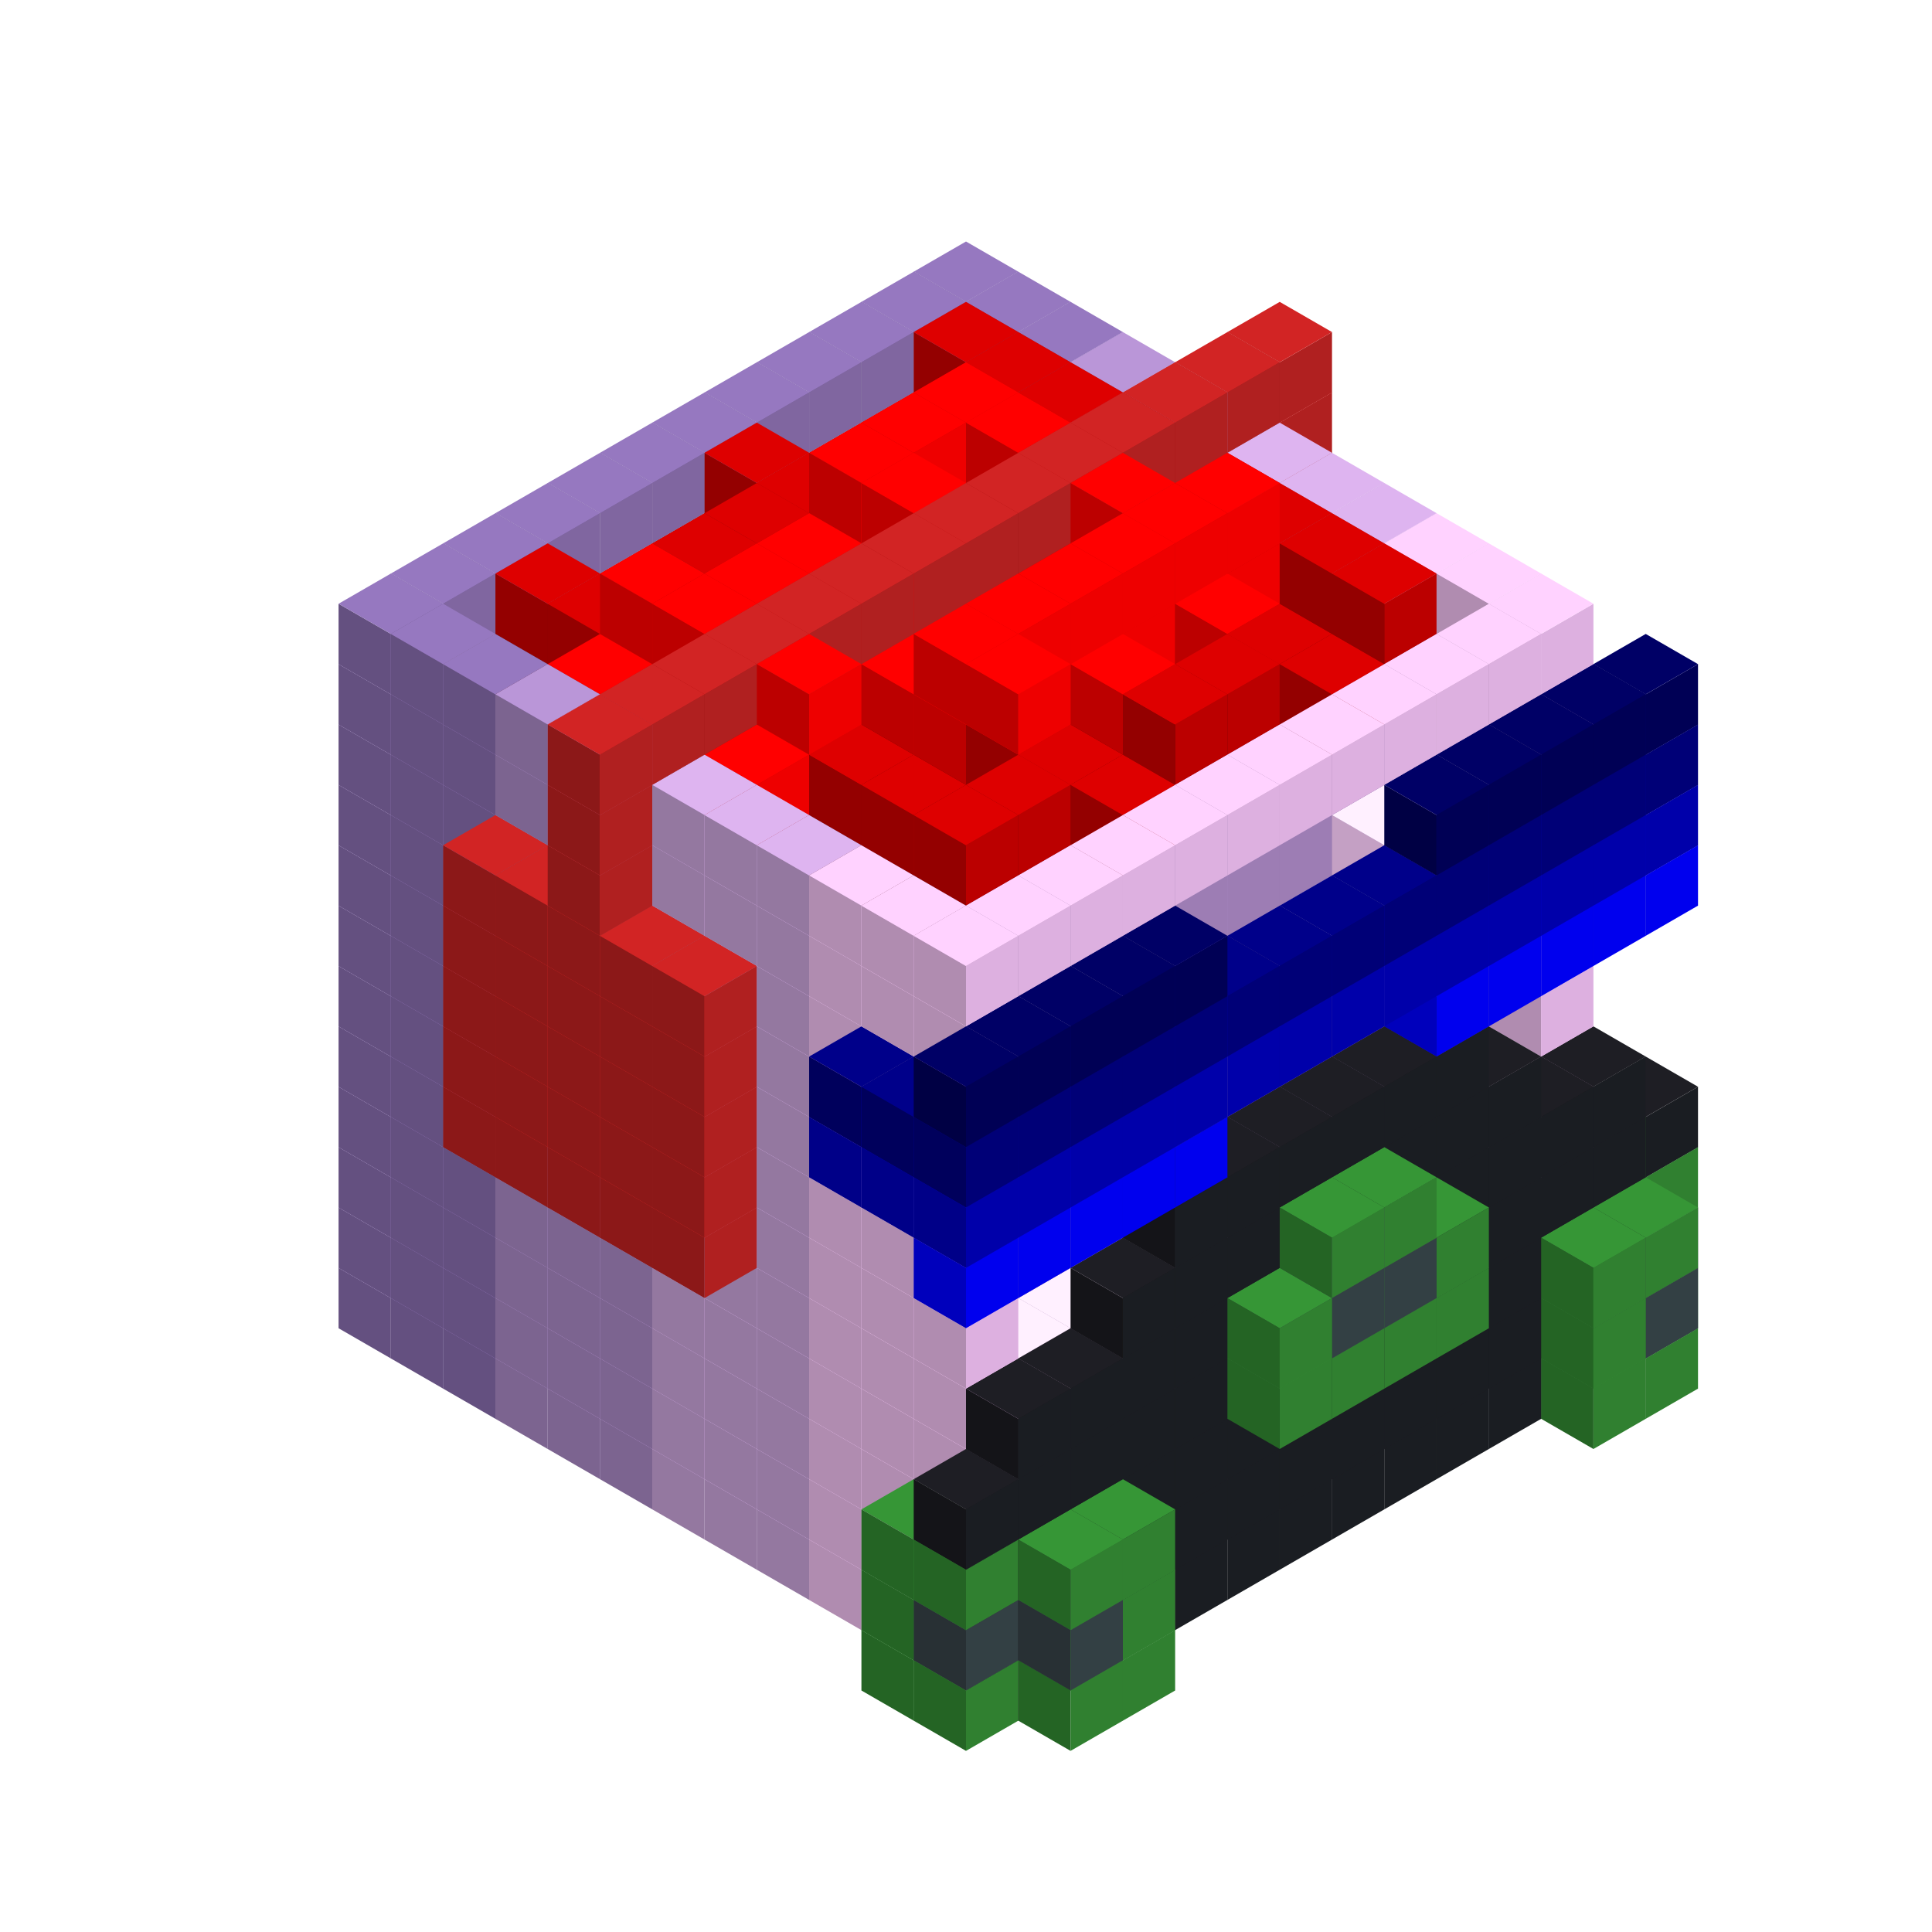 
<svg width='600' height='600' viewBox='4436371 5550000 3200000 3200000' xmlns='http://www.w3.org/2000/svg' xmlns:xlink='http://www.w3.org/1999/xlink'>
<use xlink:href='#v-0x000001d2-6' transform='translate(983738,3600000)'/>
<use xlink:href='#v-0x000001d2-6' transform='translate(1070341,3650000)'/>
<use xlink:href='#v-0x000001d2-6' transform='translate(1156944,3700000)'/>
<use xlink:href='#v-0x000001d2-2' transform='translate(1243547,3750000)'/>
<use xlink:href='#v-0x000001d2-2' transform='translate(1330150,3800000)'/>
<use xlink:href='#v-0x000001d2-2' transform='translate(1416753,3850000)'/>
<use xlink:href='#v-0x000001d2-5' transform='translate(1503356,3900000)'/>
<use xlink:href='#v-0x000001d2-5' transform='translate(1589959,3950000)'/>
<use xlink:href='#v-0x000001d2-5' transform='translate(1676562,4000000)'/>
<use xlink:href='#v-0x000001d2-4' transform='translate(1763165,4050000)'/>
<use xlink:href='#v-0x000001d2-4' transform='translate(1849768,4100000)'/>
<use xlink:href='#v-0x000001d2-8' transform='translate(2975607,3550000)'/>
<use xlink:href='#v-0x000001d2-4' transform='translate(2889004,3600000)'/>
<use xlink:href='#v-0x000001d2-4' transform='translate(2802401,3650000)'/>
<use xlink:href='#v-0x000001d2-4' transform='translate(2715798,3700000)'/>
<use xlink:href='#v-0x000001d2-4' transform='translate(2629195,3750000)'/>
<use xlink:href='#v-0x000001d2-4' transform='translate(2542592,3800000)'/>
<use xlink:href='#v-0x000001d2-4' transform='translate(2455989,3850000)'/>
<use xlink:href='#v-0x000001d2-4' transform='translate(2369386,3900000)'/>
<use xlink:href='#v-0x000001d2-4' transform='translate(2282783,3950000)'/>
<use xlink:href='#v-0x000001d2-4' transform='translate(2196180,4000000)'/>
<use xlink:href='#v-0x000001d2-4' transform='translate(2109577,4050000)'/>
<use xlink:href='#v-0x000001d2-4' transform='translate(2022974,4100000)'/>
<use xlink:href='#v-0x000001d2-4' transform='translate(1936371,4150000)'/>
<use xlink:href='#v-0x000001d2-8' transform='translate(1849768,4200000)'/>
<use xlink:href='#v-0x000001d2-8' transform='translate(3062210,3600000)'/>
<use xlink:href='#v-0x000001d2-7' transform='translate(2975607,3650000)'/>
<use xlink:href='#v-0x000001d2-7' transform='translate(2889004,3700000)'/>
<use xlink:href='#v-0x000001d2-7' transform='translate(2802401,3750000)'/>
<use xlink:href='#v-0x000001d2-7' transform='translate(2715798,3800000)'/>
<use xlink:href='#v-0x000001d2-7' transform='translate(2629195,3850000)'/>
<use xlink:href='#v-0x000001d2-7' transform='translate(2542592,3900000)'/>
<use xlink:href='#v-0x000001d2-7' transform='translate(2455989,3950000)'/>
<use xlink:href='#v-0x000001d2-7' transform='translate(2369386,4000000)'/>
<use xlink:href='#v-0x000001d2-7' transform='translate(2282783,4050000)'/>
<use xlink:href='#v-0x000001d2-7' transform='translate(2196180,4100000)'/>
<use xlink:href='#v-0x000001d2-7' transform='translate(2109577,4150000)'/>
<use xlink:href='#v-0x000001d2-7' transform='translate(2022974,4200000)'/>
<use xlink:href='#v-0x000001d2-8' transform='translate(1936371,4250000)'/>
<use xlink:href='#v-0x000001d2-8' transform='translate(3062210,3700000)'/>
<use xlink:href='#v-0x000001d2-8' transform='translate(2975607,3750000)'/>
<use xlink:href='#v-0x000001d2-8' transform='translate(2196180,4200000)'/>
<use xlink:href='#v-0x000001d2-8' transform='translate(2109577,4250000)'/>
<use xlink:href='#v-0x000001d2-6' transform='translate(983738,3500000)'/>
<use xlink:href='#v-0x000001d2-6' transform='translate(1070341,3550000)'/>
<use xlink:href='#v-0x000001d2-6' transform='translate(1156944,3600000)'/>
<use xlink:href='#v-0x000001d2-2' transform='translate(1243547,3650000)'/>
<use xlink:href='#v-0x000001d2-2' transform='translate(1330150,3700000)'/>
<use xlink:href='#v-0x000001d2-2' transform='translate(1416753,3750000)'/>
<use xlink:href='#v-0x000001d2-5' transform='translate(1503356,3800000)'/>
<use xlink:href='#v-0x000001d2-5' transform='translate(1589959,3850000)'/>
<use xlink:href='#v-0x000001d2-5' transform='translate(1676562,3900000)'/>
<use xlink:href='#v-0x000001d2-4' transform='translate(1763165,3950000)'/>
<use xlink:href='#v-0x000001d2-2' transform='translate(2715798,3500000)'/>
<use xlink:href='#v-0x000001d2-2' transform='translate(2629195,3550000)'/>
<use xlink:href='#v-0x000001d2-2' transform='translate(2542592,3600000)'/>
<use xlink:href='#v-0x000001d2-2' transform='translate(2455989,3650000)'/>
<use xlink:href='#v-0x000001d2-2' transform='translate(2369386,3700000)'/>
<use xlink:href='#v-0x000001d2-2' transform='translate(2282783,3750000)'/>
<use xlink:href='#v-0x000001d2-2' transform='translate(2196180,3800000)'/>
<use xlink:href='#v-0x000001d2-2' transform='translate(2109577,3850000)'/>
<use xlink:href='#v-0x000001d2-2' transform='translate(2022974,3900000)'/>
<use xlink:href='#v-0x000001d2-2' transform='translate(1936371,3950000)'/>
<use xlink:href='#v-0x000001d2-4' transform='translate(1849768,4000000)'/>
<use xlink:href='#v-0x000001d2-8' transform='translate(2975607,3450000)'/>
<use xlink:href='#v-0x000001d2-4' transform='translate(2889004,3500000)'/>
<use xlink:href='#v-0x000001d2-1' transform='translate(2802401,3550000)'/>
<use xlink:href='#v-0x000001d2-1' transform='translate(2022974,4000000)'/>
<use xlink:href='#v-0x000001d2-4' transform='translate(1936371,4050000)'/>
<use xlink:href='#v-0x000001d2-8' transform='translate(1849768,4100000)'/>
<use xlink:href='#v-0x000001d2-9' transform='translate(3062210,3500000)'/>
<use xlink:href='#v-0x000001d2-7' transform='translate(2975607,3550000)'/>
<use xlink:href='#v-0x000001d2-7' transform='translate(2889004,3600000)'/>
<use xlink:href='#v-0x000001d2-7' transform='translate(2802401,3650000)'/>
<use xlink:href='#v-0x000001d2-7' transform='translate(2715798,3700000)'/>
<use xlink:href='#v-0x000001d2-7' transform='translate(2629195,3750000)'/>
<use xlink:href='#v-0x000001d2-7' transform='translate(2542592,3800000)'/>
<use xlink:href='#v-0x000001d2-7' transform='translate(2455989,3850000)'/>
<use xlink:href='#v-0x000001d2-7' transform='translate(2369386,3900000)'/>
<use xlink:href='#v-0x000001d2-7' transform='translate(2282783,3950000)'/>
<use xlink:href='#v-0x000001d2-7' transform='translate(2196180,4000000)'/>
<use xlink:href='#v-0x000001d2-7' transform='translate(2109577,4050000)'/>
<use xlink:href='#v-0x000001d2-7' transform='translate(2022974,4100000)'/>
<use xlink:href='#v-0x000001d2-9' transform='translate(1936371,4150000)'/>
<use xlink:href='#v-0x000001d2-9' transform='translate(3062210,3600000)'/>
<use xlink:href='#v-0x000001d2-8' transform='translate(2975607,3650000)'/>
<use xlink:href='#v-0x000001d2-8' transform='translate(2196180,4100000)'/>
<use xlink:href='#v-0x000001d2-9' transform='translate(2109577,4150000)'/>
<use xlink:href='#v-0x000001d2-6' transform='translate(983738,3400000)'/>
<use xlink:href='#v-0x000001d2-6' transform='translate(1070341,3450000)'/>
<use xlink:href='#v-0x000001d2-6' transform='translate(1156944,3500000)'/>
<use xlink:href='#v-0x000001d2-2' transform='translate(1243547,3550000)'/>
<use xlink:href='#v-0x000001d2-2' transform='translate(1330150,3600000)'/>
<use xlink:href='#v-0x000001d2-2' transform='translate(1416753,3650000)'/>
<use xlink:href='#v-0x000001d2-5' transform='translate(1503356,3700000)'/>
<use xlink:href='#v-0x000001d2-5' transform='translate(1589959,3750000)'/>
<use xlink:href='#v-0x000001d2-5' transform='translate(1676562,3800000)'/>
<use xlink:href='#v-0x000001d2-4' transform='translate(1763165,3850000)'/>
<use xlink:href='#v-0x000001d2-2' transform='translate(2715798,3400000)'/>
<use xlink:href='#v-0x000001d2-2' transform='translate(2629195,3450000)'/>
<use xlink:href='#v-0x000001d2-2' transform='translate(2542592,3500000)'/>
<use xlink:href='#v-0x000001d2-2' transform='translate(2455989,3550000)'/>
<use xlink:href='#v-0x000001d2-2' transform='translate(2369386,3600000)'/>
<use xlink:href='#v-0x000001d2-2' transform='translate(2282783,3650000)'/>
<use xlink:href='#v-0x000001d2-2' transform='translate(2196180,3700000)'/>
<use xlink:href='#v-0x000001d2-2' transform='translate(2109577,3750000)'/>
<use xlink:href='#v-0x000001d2-2' transform='translate(2022974,3800000)'/>
<use xlink:href='#v-0x000001d2-2' transform='translate(1936371,3850000)'/>
<use xlink:href='#v-0x000001d2-4' transform='translate(1849768,3900000)'/>
<use xlink:href='#v-0x000001d2-8' transform='translate(2975607,3350000)'/>
<use xlink:href='#v-0x000001d2-4' transform='translate(2889004,3400000)'/>
<use xlink:href='#v-0x000001d2-4' transform='translate(1936371,3950000)'/>
<use xlink:href='#v-0x000001d2-8' transform='translate(1849768,4000000)'/>
<use xlink:href='#v-0x000001d2-8' transform='translate(3062210,3400000)'/>
<use xlink:href='#v-0x000001d2-7' transform='translate(2975607,3450000)'/>
<use xlink:href='#v-0x000001d2-7' transform='translate(2889004,3500000)'/>
<use xlink:href='#v-0x000001d2-7' transform='translate(2802401,3550000)'/>
<use xlink:href='#v-0x000001d2-7' transform='translate(2715798,3600000)'/>
<use xlink:href='#v-0x000001d2-7' transform='translate(2629195,3650000)'/>
<use xlink:href='#v-0x000001d2-7' transform='translate(2542592,3700000)'/>
<use xlink:href='#v-0x000001d2-7' transform='translate(2455989,3750000)'/>
<use xlink:href='#v-0x000001d2-7' transform='translate(2369386,3800000)'/>
<use xlink:href='#v-0x000001d2-7' transform='translate(2282783,3850000)'/>
<use xlink:href='#v-0x000001d2-7' transform='translate(2196180,3900000)'/>
<use xlink:href='#v-0x000001d2-7' transform='translate(2109577,3950000)'/>
<use xlink:href='#v-0x000001d2-7' transform='translate(2022974,4000000)'/>
<use xlink:href='#v-0x000001d2-8' transform='translate(1936371,4050000)'/>
<use xlink:href='#v-0x000001d2-8' transform='translate(3062210,3500000)'/>
<use xlink:href='#v-0x000001d2-8' transform='translate(2975607,3550000)'/>
<use xlink:href='#v-0x000001d2-8' transform='translate(2196180,4000000)'/>
<use xlink:href='#v-0x000001d2-8' transform='translate(2109577,4050000)'/>
<use xlink:href='#v-0x000001d2-6' transform='translate(983738,3300000)'/>
<use xlink:href='#v-0x000001d2-6' transform='translate(1070341,3350000)'/>
<use xlink:href='#v-0x000001d2-6' transform='translate(1156944,3400000)'/>
<use xlink:href='#v-0x000001d2-2' transform='translate(1243547,3450000)'/>
<use xlink:href='#v-0x000001d2-2' transform='translate(1330150,3500000)'/>
<use xlink:href='#v-0x000001d2-2' transform='translate(1416753,3550000)'/>
<use xlink:href='#v-0x000001d2-5' transform='translate(1503356,3600000)'/>
<use xlink:href='#v-0x000001d2-5' transform='translate(1589959,3650000)'/>
<use xlink:href='#v-0x000001d2-5' transform='translate(1676562,3700000)'/>
<use xlink:href='#v-0x000001d2-4' transform='translate(1763165,3750000)'/>
<use xlink:href='#v-0x000001d2-2' transform='translate(2715798,3300000)'/>
<use xlink:href='#v-0x000001d2-2' transform='translate(2629195,3350000)'/>
<use xlink:href='#v-0x000001d2-2' transform='translate(2542592,3400000)'/>
<use xlink:href='#v-0x000001d2-2' transform='translate(2455989,3450000)'/>
<use xlink:href='#v-0x000001d2-2' transform='translate(2369386,3500000)'/>
<use xlink:href='#v-0x000001d2-2' transform='translate(2282783,3550000)'/>
<use xlink:href='#v-0x000001d2-2' transform='translate(2196180,3600000)'/>
<use xlink:href='#v-0x000001d2-2' transform='translate(2109577,3650000)'/>
<use xlink:href='#v-0x000001d2-2' transform='translate(2022974,3700000)'/>
<use xlink:href='#v-0x000001d2-2' transform='translate(1936371,3750000)'/>
<use xlink:href='#v-0x000001d2-4' transform='translate(1849768,3800000)'/>
<use xlink:href='#v-0x000001d2-4' transform='translate(2889004,3300000)'/>
<use xlink:href='#v-0x000001d2-1' transform='translate(2802401,3350000)'/>
<use xlink:href='#v-0x000001d2-1' transform='translate(2715798,3400000)'/>
<use xlink:href='#v-0x000001d2-1' transform='translate(2629195,3450000)'/>
<use xlink:href='#v-0x000001d2-1' transform='translate(2542592,3500000)'/>
<use xlink:href='#v-0x000001d2-1' transform='translate(2455989,3550000)'/>
<use xlink:href='#v-0x000001d2-1' transform='translate(2369386,3600000)'/>
<use xlink:href='#v-0x000001d2-1' transform='translate(2282783,3650000)'/>
<use xlink:href='#v-0x000001d2-1' transform='translate(2196180,3700000)'/>
<use xlink:href='#v-0x000001d2-1' transform='translate(2109577,3750000)'/>
<use xlink:href='#v-0x000001d2-1' transform='translate(2022974,3800000)'/>
<use xlink:href='#v-0x000001d2-4' transform='translate(1936371,3850000)'/>
<use xlink:href='#v-0x000001d2-7' transform='translate(3062210,3300000)'/>
<use xlink:href='#v-0x000001d2-7' transform='translate(2975607,3350000)'/>
<use xlink:href='#v-0x000001d2-7' transform='translate(2889004,3400000)'/>
<use xlink:href='#v-0x000001d2-7' transform='translate(2802401,3450000)'/>
<use xlink:href='#v-0x000001d2-7' transform='translate(2715798,3500000)'/>
<use xlink:href='#v-0x000001d2-7' transform='translate(2629195,3550000)'/>
<use xlink:href='#v-0x000001d2-7' transform='translate(2542592,3600000)'/>
<use xlink:href='#v-0x000001d2-7' transform='translate(2455989,3650000)'/>
<use xlink:href='#v-0x000001d2-7' transform='translate(2369386,3700000)'/>
<use xlink:href='#v-0x000001d2-7' transform='translate(2282783,3750000)'/>
<use xlink:href='#v-0x000001d2-7' transform='translate(2196180,3800000)'/>
<use xlink:href='#v-0x000001d2-7' transform='translate(2109577,3850000)'/>
<use xlink:href='#v-0x000001d2-7' transform='translate(2022974,3900000)'/>
<use xlink:href='#v-0x000001d2-7' transform='translate(1936371,3950000)'/>
<use xlink:href='#v-0x000001d2-8' transform='translate(2715798,3600000)'/>
<use xlink:href='#v-0x000001d2-8' transform='translate(2629195,3650000)'/>
<use xlink:href='#v-0x000001d2-8' transform='translate(2542592,3700000)'/>
<use xlink:href='#v-0x000001d2-8' transform='translate(2455989,3750000)'/>
<use xlink:href='#v-0x000001d2-6' transform='translate(983738,3200000)'/>
<use xlink:href='#v-0x000001d2-6' transform='translate(1070341,3250000)'/>
<use xlink:href='#v-0x000001d2-6' transform='translate(1156944,3300000)'/>
<use xlink:href='#v-0x000001d2-2' transform='translate(1243547,3350000)'/>
<use xlink:href='#v-0x000001d2-2' transform='translate(1330150,3400000)'/>
<use xlink:href='#v-0x000001d2-2' transform='translate(1416753,3450000)'/>
<use xlink:href='#v-0x000001d2-5' transform='translate(1503356,3500000)'/>
<use xlink:href='#v-0x000001d2-5' transform='translate(1589959,3550000)'/>
<use xlink:href='#v-0x000001d2-5' transform='translate(1676562,3600000)'/>
<use xlink:href='#v-0x000001d2-4' transform='translate(1763165,3650000)'/>
<use xlink:href='#v-0x000001d2-2' transform='translate(2715798,3200000)'/>
<use xlink:href='#v-0x000001d2-2' transform='translate(2629195,3250000)'/>
<use xlink:href='#v-0x000001d2-2' transform='translate(2542592,3300000)'/>
<use xlink:href='#v-0x000001d2-2' transform='translate(2455989,3350000)'/>
<use xlink:href='#v-0x000001d2-2' transform='translate(2369386,3400000)'/>
<use xlink:href='#v-0x000001d2-2' transform='translate(2282783,3450000)'/>
<use xlink:href='#v-0x000001d2-2' transform='translate(2196180,3500000)'/>
<use xlink:href='#v-0x000001d2-2' transform='translate(2109577,3550000)'/>
<use xlink:href='#v-0x000001d2-2' transform='translate(2022974,3600000)'/>
<use xlink:href='#v-0x000001d2-2' transform='translate(1936371,3650000)'/>
<use xlink:href='#v-0x000001d2-4' transform='translate(1849768,3700000)'/>
<use xlink:href='#v-0x000001d2-4' transform='translate(2889004,3200000)'/>
<use xlink:href='#v-0x000001d2-1' transform='translate(2802401,3250000)'/>
<use xlink:href='#v-0x000001d2-1' transform='translate(2715798,3300000)'/>
<use xlink:href='#v-0x000001d2-1' transform='translate(2629195,3350000)'/>
<use xlink:href='#v-0x000001d2-1' transform='translate(2542592,3400000)'/>
<use xlink:href='#v-0x000001d2-1' transform='translate(2455989,3450000)'/>
<use xlink:href='#v-0x000001d2-1' transform='translate(2369386,3500000)'/>
<use xlink:href='#v-0x000001d2-1' transform='translate(2282783,3550000)'/>
<use xlink:href='#v-0x000001d2-1' transform='translate(2196180,3600000)'/>
<use xlink:href='#v-0x000001d2-1' transform='translate(2109577,3650000)'/>
<use xlink:href='#v-0x000001d2-1' transform='translate(2022974,3700000)'/>
<use xlink:href='#v-0x000001d2-4' transform='translate(1936371,3750000)'/>
<use xlink:href='#v-0x000001d2-7' transform='translate(2975607,3250000)'/>
<use xlink:href='#v-0x000001d2-7' transform='translate(2889004,3300000)'/>
<use xlink:href='#v-0x000001d2-7' transform='translate(2802401,3350000)'/>
<use xlink:href='#v-0x000001d2-7' transform='translate(2715798,3400000)'/>
<use xlink:href='#v-0x000001d2-7' transform='translate(2629195,3450000)'/>
<use xlink:href='#v-0x000001d2-7' transform='translate(2542592,3500000)'/>
<use xlink:href='#v-0x000001d2-7' transform='translate(2455989,3550000)'/>
<use xlink:href='#v-0x000001d2-7' transform='translate(2369386,3600000)'/>
<use xlink:href='#v-0x000001d2-7' transform='translate(2282783,3650000)'/>
<use xlink:href='#v-0x000001d2-7' transform='translate(2196180,3700000)'/>
<use xlink:href='#v-0x000001d2-7' transform='translate(2109577,3750000)'/>
<use xlink:href='#v-0x000001d2-7' transform='translate(2022974,3800000)'/>
<use xlink:href='#v-0x000001d2-8' transform='translate(2715798,3500000)'/>
<use xlink:href='#v-0x000001d2-9' transform='translate(2629195,3550000)'/>
<use xlink:href='#v-0x000001d2-9' transform='translate(2542592,3600000)'/>
<use xlink:href='#v-0x000001d2-8' transform='translate(2455989,3650000)'/>
<use xlink:href='#v-0x000001d2-6' transform='translate(983738,3100000)'/>
<use xlink:href='#v-0x000001d2-6' transform='translate(1070341,3150000)'/>
<use xlink:href='#v-0x000001d2-6' transform='translate(1156944,3200000)'/>
<use xlink:href='#v-0x000001d2-17' transform='translate(2282783,2650000)'/>
<use xlink:href='#v-0x000001d2-2' transform='translate(1243547,3250000)'/>
<use xlink:href='#v-0x000001d2-17' transform='translate(1156944,3300000)'/>
<use xlink:href='#v-0x000001d2-17' transform='translate(2369386,2700000)'/>
<use xlink:href='#v-0x000001d2-2' transform='translate(1330150,3300000)'/>
<use xlink:href='#v-0x000001d2-17' transform='translate(1243547,3350000)'/>
<use xlink:href='#v-0x000001d2-17' transform='translate(2455989,2750000)'/>
<use xlink:href='#v-0x000001d2-2' transform='translate(1416753,3350000)'/>
<use xlink:href='#v-0x000001d2-17' transform='translate(1330150,3400000)'/>
<use xlink:href='#v-0x000001d2-17' transform='translate(2542592,2800000)'/>
<use xlink:href='#v-0x000001d2-5' transform='translate(1503356,3400000)'/>
<use xlink:href='#v-0x000001d2-17' transform='translate(1416753,3450000)'/>
<use xlink:href='#v-0x000001d2-17' transform='translate(2629195,2850000)'/>
<use xlink:href='#v-0x000001d2-5' transform='translate(1589959,3450000)'/>
<use xlink:href='#v-0x000001d2-17' transform='translate(1503356,3500000)'/>
<use xlink:href='#v-0x000001d2-5' transform='translate(1676562,3500000)'/>
<use xlink:href='#v-0x000001d2-4' transform='translate(1763165,3550000)'/>
<use xlink:href='#v-0x000001d2-2' transform='translate(2715798,3100000)'/>
<use xlink:href='#v-0x000001d2-2' transform='translate(2629195,3150000)'/>
<use xlink:href='#v-0x000001d2-2' transform='translate(2542592,3200000)'/>
<use xlink:href='#v-0x000001d2-2' transform='translate(2455989,3250000)'/>
<use xlink:href='#v-0x000001d2-2' transform='translate(2369386,3300000)'/>
<use xlink:href='#v-0x000001d2-2' transform='translate(2282783,3350000)'/>
<use xlink:href='#v-0x000001d2-2' transform='translate(2196180,3400000)'/>
<use xlink:href='#v-0x000001d2-2' transform='translate(2109577,3450000)'/>
<use xlink:href='#v-0x000001d2-2' transform='translate(2022974,3500000)'/>
<use xlink:href='#v-0x000001d2-2' transform='translate(1936371,3550000)'/>
<use xlink:href='#v-0x000001d2-4' transform='translate(1849768,3600000)'/>
<use xlink:href='#v-0x000001d2-4' transform='translate(2889004,3100000)'/>
<use xlink:href='#v-0x000001d2-4' transform='translate(1936371,3650000)'/>
<use xlink:href='#v-0x000001d2-7' transform='translate(2802401,3250000)'/>
<use xlink:href='#v-0x000001d2-7' transform='translate(2715798,3300000)'/>
<use xlink:href='#v-0x000001d2-7' transform='translate(2629195,3350000)'/>
<use xlink:href='#v-0x000001d2-7' transform='translate(2542592,3400000)'/>
<use xlink:href='#v-0x000001d2-7' transform='translate(2455989,3450000)'/>
<use xlink:href='#v-0x000001d2-7' transform='translate(2369386,3500000)'/>
<use xlink:href='#v-0x000001d2-7' transform='translate(2282783,3550000)'/>
<use xlink:href='#v-0x000001d2-7' transform='translate(2196180,3600000)'/>
<use xlink:href='#v-0x000001d2-8' transform='translate(2629195,3450000)'/>
<use xlink:href='#v-0x000001d2-8' transform='translate(2542592,3500000)'/>
<use xlink:href='#v-0x000001d2-6' transform='translate(983738,3000000)'/>
<use xlink:href='#v-0x000001d2-6' transform='translate(1070341,3050000)'/>
<use xlink:href='#v-0x000001d2-6' transform='translate(1156944,3100000)'/>
<use xlink:href='#v-0x000001d2-17' transform='translate(2282783,2550000)'/>
<use xlink:href='#v-0x000001d2-2' transform='translate(1243547,3150000)'/>
<use xlink:href='#v-0x000001d2-17' transform='translate(1156944,3200000)'/>
<use xlink:href='#v-0x000001d2-17' transform='translate(2369386,2600000)'/>
<use xlink:href='#v-0x000001d2-2' transform='translate(1330150,3200000)'/>
<use xlink:href='#v-0x000001d2-17' transform='translate(1243547,3250000)'/>
<use xlink:href='#v-0x000001d2-17' transform='translate(2455989,2650000)'/>
<use xlink:href='#v-0x000001d2-2' transform='translate(1416753,3250000)'/>
<use xlink:href='#v-0x000001d2-17' transform='translate(1330150,3300000)'/>
<use xlink:href='#v-0x000001d2-17' transform='translate(2542592,2700000)'/>
<use xlink:href='#v-0x000001d2-5' transform='translate(1503356,3300000)'/>
<use xlink:href='#v-0x000001d2-17' transform='translate(1416753,3350000)'/>
<use xlink:href='#v-0x000001d2-17' transform='translate(2629195,2750000)'/>
<use xlink:href='#v-0x000001d2-5' transform='translate(1589959,3350000)'/>
<use xlink:href='#v-0x000001d2-17' transform='translate(1503356,3400000)'/>
<use xlink:href='#v-0x000001d2-5' transform='translate(1676562,3400000)'/>
<use xlink:href='#v-0x000001d2-4' transform='translate(1763165,3450000)'/>
<use xlink:href='#v-0x000001d2-2' transform='translate(2715798,3000000)'/>
<use xlink:href='#v-0x000001d2-2' transform='translate(2629195,3050000)'/>
<use xlink:href='#v-0x000001d2-2' transform='translate(2542592,3100000)'/>
<use xlink:href='#v-0x000001d2-2' transform='translate(2455989,3150000)'/>
<use xlink:href='#v-0x000001d2-2' transform='translate(2369386,3200000)'/>
<use xlink:href='#v-0x000001d2-2' transform='translate(2282783,3250000)'/>
<use xlink:href='#v-0x000001d2-2' transform='translate(2196180,3300000)'/>
<use xlink:href='#v-0x000001d2-2' transform='translate(2109577,3350000)'/>
<use xlink:href='#v-0x000001d2-2' transform='translate(2022974,3400000)'/>
<use xlink:href='#v-0x000001d2-2' transform='translate(1936371,3450000)'/>
<use xlink:href='#v-0x000001d2-4' transform='translate(1849768,3500000)'/>
<use xlink:href='#v-0x000001d2-4' transform='translate(2889004,3000000)'/>
<use xlink:href='#v-0x000001d2-4' transform='translate(1936371,3550000)'/>
<use xlink:href='#v-0x000001d2-7' transform='translate(2715798,3200000)'/>
<use xlink:href='#v-0x000001d2-7' transform='translate(2629195,3250000)'/>
<use xlink:href='#v-0x000001d2-7' transform='translate(2542592,3300000)'/>
<use xlink:href='#v-0x000001d2-7' transform='translate(2455989,3350000)'/>
<use xlink:href='#v-0x000001d2-7' transform='translate(2369386,3400000)'/>
<use xlink:href='#v-0x000001d2-7' transform='translate(2282783,3450000)'/>
<use xlink:href='#v-0x000001d2-6' transform='translate(983738,2900000)'/>
<use xlink:href='#v-0x000001d2-6' transform='translate(1070341,2950000)'/>
<use xlink:href='#v-0x000001d2-6' transform='translate(1156944,3000000)'/>
<use xlink:href='#v-0x000001d2-17' transform='translate(2282783,2450000)'/>
<use xlink:href='#v-0x000001d2-2' transform='translate(1243547,3050000)'/>
<use xlink:href='#v-0x000001d2-17' transform='translate(1156944,3100000)'/>
<use xlink:href='#v-0x000001d2-17' transform='translate(2369386,2500000)'/>
<use xlink:href='#v-0x000001d2-2' transform='translate(1330150,3100000)'/>
<use xlink:href='#v-0x000001d2-17' transform='translate(1243547,3150000)'/>
<use xlink:href='#v-0x000001d2-17' transform='translate(2455989,2550000)'/>
<use xlink:href='#v-0x000001d2-2' transform='translate(1416753,3150000)'/>
<use xlink:href='#v-0x000001d2-17' transform='translate(1330150,3200000)'/>
<use xlink:href='#v-0x000001d2-17' transform='translate(2542592,2600000)'/>
<use xlink:href='#v-0x000001d2-5' transform='translate(1503356,3200000)'/>
<use xlink:href='#v-0x000001d2-17' transform='translate(1416753,3250000)'/>
<use xlink:href='#v-0x000001d2-17' transform='translate(2629195,2650000)'/>
<use xlink:href='#v-0x000001d2-5' transform='translate(1589959,3250000)'/>
<use xlink:href='#v-0x000001d2-17' transform='translate(1503356,3300000)'/>
<use xlink:href='#v-0x000001d2-5' transform='translate(1676562,3300000)'/>
<use xlink:href='#v-0x000001d2-4' transform='translate(1763165,3350000)'/>
<use xlink:href='#v-0x000001d2-2' transform='translate(2715798,2900000)'/>
<use xlink:href='#v-0x000001d2-2' transform='translate(2629195,2950000)'/>
<use xlink:href='#v-0x000001d2-2' transform='translate(2542592,3000000)'/>
<use xlink:href='#v-0x000001d2-2' transform='translate(2455989,3050000)'/>
<use xlink:href='#v-0x000001d2-2' transform='translate(2369386,3100000)'/>
<use xlink:href='#v-0x000001d2-2' transform='translate(2282783,3150000)'/>
<use xlink:href='#v-0x000001d2-2' transform='translate(2196180,3200000)'/>
<use xlink:href='#v-0x000001d2-2' transform='translate(2109577,3250000)'/>
<use xlink:href='#v-0x000001d2-2' transform='translate(2022974,3300000)'/>
<use xlink:href='#v-0x000001d2-2' transform='translate(1936371,3350000)'/>
<use xlink:href='#v-0x000001d2-4' transform='translate(1849768,3400000)'/>
<use xlink:href='#v-0x000001d2-4' transform='translate(2889004,2900000)'/>
<use xlink:href='#v-0x000001d2-1' transform='translate(2802401,2950000)'/>
<use xlink:href='#v-0x000001d2-1' transform='translate(2715798,3000000)'/>
<use xlink:href='#v-0x000001d2-1' transform='translate(2629195,3050000)'/>
<use xlink:href='#v-0x000001d2-1' transform='translate(2196180,3300000)'/>
<use xlink:href='#v-0x000001d2-1' transform='translate(2109577,3350000)'/>
<use xlink:href='#v-0x000001d2-1' transform='translate(2022974,3400000)'/>
<use xlink:href='#v-0x000001d2-4' transform='translate(1936371,3450000)'/>
<use xlink:href='#v-0x000001d2-13' transform='translate(3062210,2900000)'/>
<use xlink:href='#v-0x000001d2-13' transform='translate(2975607,2950000)'/>
<use xlink:href='#v-0x000001d2-13' transform='translate(2889004,3000000)'/>
<use xlink:href='#v-0x000001d2-13' transform='translate(2802401,3050000)'/>
<use xlink:href='#v-0x000001d2-13' transform='translate(2715798,3100000)'/>
<use xlink:href='#v-0x000001d2-13' transform='translate(2282783,3350000)'/>
<use xlink:href='#v-0x000001d2-13' transform='translate(2196180,3400000)'/>
<use xlink:href='#v-0x000001d2-13' transform='translate(2109577,3450000)'/>
<use xlink:href='#v-0x000001d2-13' transform='translate(2022974,3500000)'/>
<use xlink:href='#v-0x000001d2-13' transform='translate(1936371,3550000)'/>
<use xlink:href='#v-0x000001d2-6' transform='translate(983738,2800000)'/>
<use xlink:href='#v-0x000001d2-6' transform='translate(1070341,2850000)'/>
<use xlink:href='#v-0x000001d2-6' transform='translate(1156944,2900000)'/>
<use xlink:href='#v-0x000001d2-17' transform='translate(2282783,2350000)'/>
<use xlink:href='#v-0x000001d2-2' transform='translate(1243547,2950000)'/>
<use xlink:href='#v-0x000001d2-17' transform='translate(1156944,3000000)'/>
<use xlink:href='#v-0x000001d2-17' transform='translate(2369386,2400000)'/>
<use xlink:href='#v-0x000001d2-2' transform='translate(1330150,3000000)'/>
<use xlink:href='#v-0x000001d2-17' transform='translate(1243547,3050000)'/>
<use xlink:href='#v-0x000001d2-17' transform='translate(2455989,2450000)'/>
<use xlink:href='#v-0x000001d2-2' transform='translate(1416753,3050000)'/>
<use xlink:href='#v-0x000001d2-17' transform='translate(1330150,3100000)'/>
<use xlink:href='#v-0x000001d2-17' transform='translate(2542592,2500000)'/>
<use xlink:href='#v-0x000001d2-5' transform='translate(1503356,3100000)'/>
<use xlink:href='#v-0x000001d2-17' transform='translate(1416753,3150000)'/>
<use xlink:href='#v-0x000001d2-17' transform='translate(2629195,2550000)'/>
<use xlink:href='#v-0x000001d2-5' transform='translate(1589959,3150000)'/>
<use xlink:href='#v-0x000001d2-17' transform='translate(1503356,3200000)'/>
<use xlink:href='#v-0x000001d2-5' transform='translate(1676562,3200000)'/>
<use xlink:href='#v-0x000001d2-4' transform='translate(1763165,3250000)'/>
<use xlink:href='#v-0x000001d2-12' transform='translate(2889004,2700000)'/>
<use xlink:href='#v-0x000001d2-2' transform='translate(2715798,2800000)'/>
<use xlink:href='#v-0x000001d2-2' transform='translate(2629195,2850000)'/>
<use xlink:href='#v-0x000001d2-2' transform='translate(2542592,2900000)'/>
<use xlink:href='#v-0x000001d2-2' transform='translate(2455989,2950000)'/>
<use xlink:href='#v-0x000001d2-2' transform='translate(2369386,3000000)'/>
<use xlink:href='#v-0x000001d2-2' transform='translate(2282783,3050000)'/>
<use xlink:href='#v-0x000001d2-2' transform='translate(2196180,3100000)'/>
<use xlink:href='#v-0x000001d2-2' transform='translate(2109577,3150000)'/>
<use xlink:href='#v-0x000001d2-2' transform='translate(2022974,3200000)'/>
<use xlink:href='#v-0x000001d2-2' transform='translate(1936371,3250000)'/>
<use xlink:href='#v-0x000001d2-4' transform='translate(1849768,3300000)'/>
<use xlink:href='#v-0x000001d2-12' transform='translate(1763165,3350000)'/>
<use xlink:href='#v-0x000001d2-12' transform='translate(2975607,2750000)'/>
<use xlink:href='#v-0x000001d2-4' transform='translate(2889004,2800000)'/>
<use xlink:href='#v-0x000001d2-1' transform='translate(2802401,2850000)'/>
<use xlink:href='#v-0x000001d2-3' transform='translate(2715798,2900000)'/>
<use xlink:href='#v-0x000001d2-3' transform='translate(2629195,2950000)'/>
<use xlink:href='#v-0x000001d2-1' transform='translate(2542592,3000000)'/>
<use xlink:href='#v-0x000001d2-1' transform='translate(2282783,3150000)'/>
<use xlink:href='#v-0x000001d2-3' transform='translate(2196180,3200000)'/>
<use xlink:href='#v-0x000001d2-3' transform='translate(2109577,3250000)'/>
<use xlink:href='#v-0x000001d2-1' transform='translate(2022974,3300000)'/>
<use xlink:href='#v-0x000001d2-4' transform='translate(1936371,3350000)'/>
<use xlink:href='#v-0x000001d2-12' transform='translate(1849768,3400000)'/>
<use xlink:href='#v-0x000001d2-12' transform='translate(3062210,2800000)'/>
<use xlink:href='#v-0x000001d2-12' transform='translate(2975607,2850000)'/>
<use xlink:href='#v-0x000001d2-12' transform='translate(2889004,2900000)'/>
<use xlink:href='#v-0x000001d2-12' transform='translate(2802401,2950000)'/>
<use xlink:href='#v-0x000001d2-12' transform='translate(2715798,3000000)'/>
<use xlink:href='#v-0x000001d2-12' transform='translate(2629195,3050000)'/>
<use xlink:href='#v-0x000001d2-12' transform='translate(2542592,3100000)'/>
<use xlink:href='#v-0x000001d2-12' transform='translate(2455989,3150000)'/>
<use xlink:href='#v-0x000001d2-12' transform='translate(2369386,3200000)'/>
<use xlink:href='#v-0x000001d2-12' transform='translate(2282783,3250000)'/>
<use xlink:href='#v-0x000001d2-12' transform='translate(2196180,3300000)'/>
<use xlink:href='#v-0x000001d2-12' transform='translate(2109577,3350000)'/>
<use xlink:href='#v-0x000001d2-12' transform='translate(2022974,3400000)'/>
<use xlink:href='#v-0x000001d2-12' transform='translate(1936371,3450000)'/>
<use xlink:href='#v-0x000001d2-6' transform='translate(983738,2700000)'/>
<use xlink:href='#v-0x000001d2-6' transform='translate(1070341,2750000)'/>
<use xlink:href='#v-0x000001d2-6' transform='translate(1156944,2800000)'/>
<use xlink:href='#v-0x000001d2-17' transform='translate(2282783,2250000)'/>
<use xlink:href='#v-0x000001d2-2' transform='translate(1243547,2850000)'/>
<use xlink:href='#v-0x000001d2-17' transform='translate(1156944,2900000)'/>
<use xlink:href='#v-0x000001d2-17' transform='translate(2369386,2300000)'/>
<use xlink:href='#v-0x000001d2-2' transform='translate(1330150,2900000)'/>
<use xlink:href='#v-0x000001d2-17' transform='translate(1243547,2950000)'/>
<use xlink:href='#v-0x000001d2-17' transform='translate(2455989,2350000)'/>
<use xlink:href='#v-0x000001d2-2' transform='translate(1416753,2950000)'/>
<use xlink:href='#v-0x000001d2-17' transform='translate(1330150,3000000)'/>
<use xlink:href='#v-0x000001d2-17' transform='translate(2542592,2400000)'/>
<use xlink:href='#v-0x000001d2-5' transform='translate(1503356,3000000)'/>
<use xlink:href='#v-0x000001d2-17' transform='translate(1416753,3050000)'/>
<use xlink:href='#v-0x000001d2-17' transform='translate(2629195,2450000)'/>
<use xlink:href='#v-0x000001d2-5' transform='translate(1589959,3050000)'/>
<use xlink:href='#v-0x000001d2-17' transform='translate(1503356,3100000)'/>
<use xlink:href='#v-0x000001d2-5' transform='translate(1676562,3100000)'/>
<use xlink:href='#v-0x000001d2-4' transform='translate(1763165,3150000)'/>
<use xlink:href='#v-0x000001d2-11' transform='translate(2889004,2600000)'/>
<use xlink:href='#v-0x000001d2-2' transform='translate(2715798,2700000)'/>
<use xlink:href='#v-0x000001d2-2' transform='translate(2629195,2750000)'/>
<use xlink:href='#v-0x000001d2-2' transform='translate(2542592,2800000)'/>
<use xlink:href='#v-0x000001d2-2' transform='translate(2455989,2850000)'/>
<use xlink:href='#v-0x000001d2-2' transform='translate(2369386,2900000)'/>
<use xlink:href='#v-0x000001d2-2' transform='translate(2282783,2950000)'/>
<use xlink:href='#v-0x000001d2-2' transform='translate(2196180,3000000)'/>
<use xlink:href='#v-0x000001d2-2' transform='translate(2109577,3050000)'/>
<use xlink:href='#v-0x000001d2-2' transform='translate(2022974,3100000)'/>
<use xlink:href='#v-0x000001d2-2' transform='translate(1936371,3150000)'/>
<use xlink:href='#v-0x000001d2-4' transform='translate(1849768,3200000)'/>
<use xlink:href='#v-0x000001d2-11' transform='translate(1763165,3250000)'/>
<use xlink:href='#v-0x000001d2-11' transform='translate(2975607,2650000)'/>
<use xlink:href='#v-0x000001d2-4' transform='translate(2889004,2700000)'/>
<use xlink:href='#v-0x000001d2-1' transform='translate(2802401,2750000)'/>
<use xlink:href='#v-0x000001d2-1' transform='translate(2715798,2800000)'/>
<use xlink:href='#v-0x000001d2-1' transform='translate(2629195,2850000)'/>
<use xlink:href='#v-0x000001d2-1' transform='translate(2196180,3100000)'/>
<use xlink:href='#v-0x000001d2-1' transform='translate(2109577,3150000)'/>
<use xlink:href='#v-0x000001d2-1' transform='translate(2022974,3200000)'/>
<use xlink:href='#v-0x000001d2-4' transform='translate(1936371,3250000)'/>
<use xlink:href='#v-0x000001d2-11' transform='translate(1849768,3300000)'/>
<use xlink:href='#v-0x000001d2-11' transform='translate(3062210,2700000)'/>
<use xlink:href='#v-0x000001d2-11' transform='translate(2975607,2750000)'/>
<use xlink:href='#v-0x000001d2-11' transform='translate(2889004,2800000)'/>
<use xlink:href='#v-0x000001d2-11' transform='translate(2802401,2850000)'/>
<use xlink:href='#v-0x000001d2-11' transform='translate(2715798,2900000)'/>
<use xlink:href='#v-0x000001d2-11' transform='translate(2629195,2950000)'/>
<use xlink:href='#v-0x000001d2-11' transform='translate(2542592,3000000)'/>
<use xlink:href='#v-0x000001d2-11' transform='translate(2455989,3050000)'/>
<use xlink:href='#v-0x000001d2-11' transform='translate(2369386,3100000)'/>
<use xlink:href='#v-0x000001d2-11' transform='translate(2282783,3150000)'/>
<use xlink:href='#v-0x000001d2-11' transform='translate(2196180,3200000)'/>
<use xlink:href='#v-0x000001d2-11' transform='translate(2109577,3250000)'/>
<use xlink:href='#v-0x000001d2-11' transform='translate(2022974,3300000)'/>
<use xlink:href='#v-0x000001d2-11' transform='translate(1936371,3350000)'/>
<use xlink:href='#v-0x000001d2-6' transform='translate(983738,2600000)'/>
<use xlink:href='#v-0x000001d2-14' transform='translate(1936371,2150000)'/>
<use xlink:href='#v-0x000001d2-14' transform='translate(1849768,2200000)'/>
<use xlink:href='#v-0x000001d2-14' transform='translate(1763165,2250000)'/>
<use xlink:href='#v-0x000001d2-14' transform='translate(1676562,2300000)'/>
<use xlink:href='#v-0x000001d2-14' transform='translate(1589959,2350000)'/>
<use xlink:href='#v-0x000001d2-14' transform='translate(1503356,2400000)'/>
<use xlink:href='#v-0x000001d2-14' transform='translate(1416753,2450000)'/>
<use xlink:href='#v-0x000001d2-14' transform='translate(1330150,2500000)'/>
<use xlink:href='#v-0x000001d2-14' transform='translate(1243547,2550000)'/>
<use xlink:href='#v-0x000001d2-14' transform='translate(1156944,2600000)'/>
<use xlink:href='#v-0x000001d2-6' transform='translate(1070341,2650000)'/>
<use xlink:href='#v-0x000001d2-14' transform='translate(2022974,2200000)'/>
<use xlink:href='#v-0x000001d2-14' transform='translate(1936371,2250000)'/>
<use xlink:href='#v-0x000001d2-14' transform='translate(1849768,2300000)'/>
<use xlink:href='#v-0x000001d2-14' transform='translate(1763165,2350000)'/>
<use xlink:href='#v-0x000001d2-14' transform='translate(1676562,2400000)'/>
<use xlink:href='#v-0x000001d2-14' transform='translate(1589959,2450000)'/>
<use xlink:href='#v-0x000001d2-14' transform='translate(1503356,2500000)'/>
<use xlink:href='#v-0x000001d2-14' transform='translate(1416753,2550000)'/>
<use xlink:href='#v-0x000001d2-14' transform='translate(1330150,2600000)'/>
<use xlink:href='#v-0x000001d2-14' transform='translate(1243547,2650000)'/>
<use xlink:href='#v-0x000001d2-6' transform='translate(1156944,2700000)'/>
<use xlink:href='#v-0x000001d2-14' transform='translate(2109577,2250000)'/>
<use xlink:href='#v-0x000001d2-14' transform='translate(2022974,2300000)'/>
<use xlink:href='#v-0x000001d2-14' transform='translate(1936371,2350000)'/>
<use xlink:href='#v-0x000001d2-14' transform='translate(1849768,2400000)'/>
<use xlink:href='#v-0x000001d2-14' transform='translate(1763165,2450000)'/>
<use xlink:href='#v-0x000001d2-14' transform='translate(1676562,2500000)'/>
<use xlink:href='#v-0x000001d2-14' transform='translate(1589959,2550000)'/>
<use xlink:href='#v-0x000001d2-14' transform='translate(1503356,2600000)'/>
<use xlink:href='#v-0x000001d2-14' transform='translate(1416753,2650000)'/>
<use xlink:href='#v-0x000001d2-14' transform='translate(1330150,2700000)'/>
<use xlink:href='#v-0x000001d2-2' transform='translate(1243547,2750000)'/>
<use xlink:href='#v-0x000001d2-14' transform='translate(2196180,2300000)'/>
<use xlink:href='#v-0x000001d2-14' transform='translate(2109577,2350000)'/>
<use xlink:href='#v-0x000001d2-14' transform='translate(2022974,2400000)'/>
<use xlink:href='#v-0x000001d2-14' transform='translate(1936371,2450000)'/>
<use xlink:href='#v-0x000001d2-14' transform='translate(1849768,2500000)'/>
<use xlink:href='#v-0x000001d2-14' transform='translate(1763165,2550000)'/>
<use xlink:href='#v-0x000001d2-14' transform='translate(1676562,2600000)'/>
<use xlink:href='#v-0x000001d2-14' transform='translate(1589959,2650000)'/>
<use xlink:href='#v-0x000001d2-14' transform='translate(1503356,2700000)'/>
<use xlink:href='#v-0x000001d2-14' transform='translate(1416753,2750000)'/>
<use xlink:href='#v-0x000001d2-2' transform='translate(1330150,2800000)'/>
<use xlink:href='#v-0x000001d2-17' transform='translate(2455989,2250000)'/>
<use xlink:href='#v-0x000001d2-14' transform='translate(2282783,2350000)'/>
<use xlink:href='#v-0x000001d2-14' transform='translate(2196180,2400000)'/>
<use xlink:href='#v-0x000001d2-14' transform='translate(2109577,2450000)'/>
<use xlink:href='#v-0x000001d2-14' transform='translate(2022974,2500000)'/>
<use xlink:href='#v-0x000001d2-14' transform='translate(1936371,2550000)'/>
<use xlink:href='#v-0x000001d2-14' transform='translate(1849768,2600000)'/>
<use xlink:href='#v-0x000001d2-14' transform='translate(1763165,2650000)'/>
<use xlink:href='#v-0x000001d2-14' transform='translate(1676562,2700000)'/>
<use xlink:href='#v-0x000001d2-14' transform='translate(1589959,2750000)'/>
<use xlink:href='#v-0x000001d2-14' transform='translate(1503356,2800000)'/>
<use xlink:href='#v-0x000001d2-2' transform='translate(1416753,2850000)'/>
<use xlink:href='#v-0x000001d2-17' transform='translate(1330150,2900000)'/>
<use xlink:href='#v-0x000001d2-14' transform='translate(2369386,2400000)'/>
<use xlink:href='#v-0x000001d2-14' transform='translate(2282783,2450000)'/>
<use xlink:href='#v-0x000001d2-14' transform='translate(2196180,2500000)'/>
<use xlink:href='#v-0x000001d2-14' transform='translate(2109577,2550000)'/>
<use xlink:href='#v-0x000001d2-14' transform='translate(2022974,2600000)'/>
<use xlink:href='#v-0x000001d2-14' transform='translate(1936371,2650000)'/>
<use xlink:href='#v-0x000001d2-14' transform='translate(1849768,2700000)'/>
<use xlink:href='#v-0x000001d2-14' transform='translate(1763165,2750000)'/>
<use xlink:href='#v-0x000001d2-14' transform='translate(1676562,2800000)'/>
<use xlink:href='#v-0x000001d2-14' transform='translate(1589959,2850000)'/>
<use xlink:href='#v-0x000001d2-5' transform='translate(1503356,2900000)'/>
<use xlink:href='#v-0x000001d2-14' transform='translate(2455989,2450000)'/>
<use xlink:href='#v-0x000001d2-14' transform='translate(2369386,2500000)'/>
<use xlink:href='#v-0x000001d2-14' transform='translate(2282783,2550000)'/>
<use xlink:href='#v-0x000001d2-14' transform='translate(2196180,2600000)'/>
<use xlink:href='#v-0x000001d2-14' transform='translate(2109577,2650000)'/>
<use xlink:href='#v-0x000001d2-14' transform='translate(2022974,2700000)'/>
<use xlink:href='#v-0x000001d2-14' transform='translate(1936371,2750000)'/>
<use xlink:href='#v-0x000001d2-14' transform='translate(1849768,2800000)'/>
<use xlink:href='#v-0x000001d2-14' transform='translate(1763165,2850000)'/>
<use xlink:href='#v-0x000001d2-14' transform='translate(1676562,2900000)'/>
<use xlink:href='#v-0x000001d2-5' transform='translate(1589959,2950000)'/>
<use xlink:href='#v-0x000001d2-14' transform='translate(2542592,2500000)'/>
<use xlink:href='#v-0x000001d2-14' transform='translate(2455989,2550000)'/>
<use xlink:href='#v-0x000001d2-14' transform='translate(2369386,2600000)'/>
<use xlink:href='#v-0x000001d2-14' transform='translate(2282783,2650000)'/>
<use xlink:href='#v-0x000001d2-14' transform='translate(2196180,2700000)'/>
<use xlink:href='#v-0x000001d2-14' transform='translate(2109577,2750000)'/>
<use xlink:href='#v-0x000001d2-14' transform='translate(2022974,2800000)'/>
<use xlink:href='#v-0x000001d2-14' transform='translate(1936371,2850000)'/>
<use xlink:href='#v-0x000001d2-14' transform='translate(1849768,2900000)'/>
<use xlink:href='#v-0x000001d2-14' transform='translate(1763165,2950000)'/>
<use xlink:href='#v-0x000001d2-5' transform='translate(1676562,3000000)'/>
<use xlink:href='#v-0x000001d2-14' transform='translate(2629195,2550000)'/>
<use xlink:href='#v-0x000001d2-14' transform='translate(2542592,2600000)'/>
<use xlink:href='#v-0x000001d2-14' transform='translate(2455989,2650000)'/>
<use xlink:href='#v-0x000001d2-14' transform='translate(2369386,2700000)'/>
<use xlink:href='#v-0x000001d2-14' transform='translate(2282783,2750000)'/>
<use xlink:href='#v-0x000001d2-14' transform='translate(2196180,2800000)'/>
<use xlink:href='#v-0x000001d2-14' transform='translate(2109577,2850000)'/>
<use xlink:href='#v-0x000001d2-14' transform='translate(2022974,2900000)'/>
<use xlink:href='#v-0x000001d2-14' transform='translate(1936371,2950000)'/>
<use xlink:href='#v-0x000001d2-14' transform='translate(1849768,3000000)'/>
<use xlink:href='#v-0x000001d2-4' transform='translate(1763165,3050000)'/>
<use xlink:href='#v-0x000001d2-2' transform='translate(2715798,2600000)'/>
<use xlink:href='#v-0x000001d2-2' transform='translate(2629195,2650000)'/>
<use xlink:href='#v-0x000001d2-2' transform='translate(2542592,2700000)'/>
<use xlink:href='#v-0x000001d2-2' transform='translate(2455989,2750000)'/>
<use xlink:href='#v-0x000001d2-2' transform='translate(2369386,2800000)'/>
<use xlink:href='#v-0x000001d2-2' transform='translate(2282783,2850000)'/>
<use xlink:href='#v-0x000001d2-2' transform='translate(2196180,2900000)'/>
<use xlink:href='#v-0x000001d2-2' transform='translate(2109577,2950000)'/>
<use xlink:href='#v-0x000001d2-2' transform='translate(2022974,3000000)'/>
<use xlink:href='#v-0x000001d2-2' transform='translate(1936371,3050000)'/>
<use xlink:href='#v-0x000001d2-4' transform='translate(1849768,3100000)'/>
<use xlink:href='#v-0x000001d2-4' transform='translate(2889004,2600000)'/>
<use xlink:href='#v-0x000001d2-4' transform='translate(1936371,3150000)'/>
<use xlink:href='#v-0x000001d2-10' transform='translate(3062210,2600000)'/>
<use xlink:href='#v-0x000001d2-10' transform='translate(2975607,2650000)'/>
<use xlink:href='#v-0x000001d2-10' transform='translate(2889004,2700000)'/>
<use xlink:href='#v-0x000001d2-10' transform='translate(2802401,2750000)'/>
<use xlink:href='#v-0x000001d2-10' transform='translate(2715798,2800000)'/>
<use xlink:href='#v-0x000001d2-10' transform='translate(2282783,3050000)'/>
<use xlink:href='#v-0x000001d2-10' transform='translate(2196180,3100000)'/>
<use xlink:href='#v-0x000001d2-10' transform='translate(2109577,3150000)'/>
<use xlink:href='#v-0x000001d2-10' transform='translate(2022974,3200000)'/>
<use xlink:href='#v-0x000001d2-10' transform='translate(1936371,3250000)'/>
<use xlink:href='#v-0x000001d2-6' transform='translate(1936371,1950000)'/>
<use xlink:href='#v-0x000001d2-6' transform='translate(1849768,2000000)'/>
<use xlink:href='#v-0x000001d2-6' transform='translate(1763165,2050000)'/>
<use xlink:href='#v-0x000001d2-6' transform='translate(1676562,2100000)'/>
<use xlink:href='#v-0x000001d2-6' transform='translate(1589959,2150000)'/>
<use xlink:href='#v-0x000001d2-6' transform='translate(1503356,2200000)'/>
<use xlink:href='#v-0x000001d2-6' transform='translate(1416753,2250000)'/>
<use xlink:href='#v-0x000001d2-6' transform='translate(1330150,2300000)'/>
<use xlink:href='#v-0x000001d2-6' transform='translate(1243547,2350000)'/>
<use xlink:href='#v-0x000001d2-6' transform='translate(1156944,2400000)'/>
<use xlink:href='#v-0x000001d2-6' transform='translate(1070341,2450000)'/>
<use xlink:href='#v-0x000001d2-6' transform='translate(983738,2500000)'/>
<use xlink:href='#v-0x000001d2-6' transform='translate(2022974,2000000)'/>
<use xlink:href='#v-0x000001d2-15' transform='translate(1936371,2050000)'/>
<use xlink:href='#v-0x000001d2-15' transform='translate(1589959,2250000)'/>
<use xlink:href='#v-0x000001d2-15' transform='translate(1243547,2450000)'/>
<use xlink:href='#v-0x000001d2-6' transform='translate(1070341,2550000)'/>
<use xlink:href='#v-0x000001d2-6' transform='translate(2109577,2050000)'/>
<use xlink:href='#v-0x000001d2-15' transform='translate(2022974,2100000)'/>
<use xlink:href='#v-0x000001d2-15' transform='translate(1936371,2150000)'/>
<use xlink:href='#v-0x000001d2-15' transform='translate(1849768,2200000)'/>
<use xlink:href='#v-0x000001d2-15' transform='translate(1676562,2300000)'/>
<use xlink:href='#v-0x000001d2-15' transform='translate(1589959,2350000)'/>
<use xlink:href='#v-0x000001d2-15' transform='translate(1503356,2400000)'/>
<use xlink:href='#v-0x000001d2-15' transform='translate(1330150,2500000)'/>
<use xlink:href='#v-0x000001d2-6' transform='translate(1156944,2600000)'/>
<use xlink:href='#v-0x000001d2-2' transform='translate(2196180,2100000)'/>
<use xlink:href='#v-0x000001d2-15' transform='translate(2109577,2150000)'/>
<use xlink:href='#v-0x000001d2-16' transform='translate(1936371,2250000)'/>
<use xlink:href='#v-0x000001d2-16' transform='translate(1849768,2300000)'/>
<use xlink:href='#v-0x000001d2-16' transform='translate(1763165,2350000)'/>
<use xlink:href='#v-0x000001d2-15' transform='translate(1589959,2450000)'/>
<use xlink:href='#v-0x000001d2-16' transform='translate(1416753,2550000)'/>
<use xlink:href='#v-0x000001d2-16' transform='translate(1330150,2600000)'/>
<use xlink:href='#v-0x000001d2-2' transform='translate(1243547,2650000)'/>
<use xlink:href='#v-0x000001d2-2' transform='translate(2282783,2150000)'/>
<use xlink:href='#v-0x000001d2-15' transform='translate(2196180,2200000)'/>
<use xlink:href='#v-0x000001d2-16' transform='translate(2109577,2250000)'/>
<use xlink:href='#v-0x000001d2-16' transform='translate(2022974,2300000)'/>
<use xlink:href='#v-0x000001d2-16' transform='translate(1849768,2400000)'/>
<use xlink:href='#v-0x000001d2-16' transform='translate(1676562,2500000)'/>
<use xlink:href='#v-0x000001d2-16' transform='translate(1589959,2550000)'/>
<use xlink:href='#v-0x000001d2-16' transform='translate(1503356,2600000)'/>
<use xlink:href='#v-0x000001d2-2' transform='translate(1330150,2700000)'/>
<use xlink:href='#v-0x000001d2-17' transform='translate(2455989,2150000)'/>
<use xlink:href='#v-0x000001d2-2' transform='translate(2369386,2200000)'/>
<use xlink:href='#v-0x000001d2-15' transform='translate(2282783,2250000)'/>
<use xlink:href='#v-0x000001d2-16' transform='translate(2109577,2350000)'/>
<use xlink:href='#v-0x000001d2-16' transform='translate(1936371,2450000)'/>
<use xlink:href='#v-0x000001d2-16' transform='translate(1849768,2500000)'/>
<use xlink:href='#v-0x000001d2-16' transform='translate(1763165,2550000)'/>
<use xlink:href='#v-0x000001d2-16' transform='translate(1589959,2650000)'/>
<use xlink:href='#v-0x000001d2-2' transform='translate(1416753,2750000)'/>
<use xlink:href='#v-0x000001d2-17' transform='translate(1330150,2800000)'/>
<use xlink:href='#v-0x000001d2-5' transform='translate(2455989,2250000)'/>
<use xlink:href='#v-0x000001d2-15' transform='translate(2369386,2300000)'/>
<use xlink:href='#v-0x000001d2-16' transform='translate(2196180,2400000)'/>
<use xlink:href='#v-0x000001d2-16' transform='translate(2022974,2500000)'/>
<use xlink:href='#v-0x000001d2-16' transform='translate(1849768,2600000)'/>
<use xlink:href='#v-0x000001d2-16' transform='translate(1676562,2700000)'/>
<use xlink:href='#v-0x000001d2-16' transform='translate(1589959,2750000)'/>
<use xlink:href='#v-0x000001d2-5' transform='translate(1503356,2800000)'/>
<use xlink:href='#v-0x000001d2-5' transform='translate(2542592,2300000)'/>
<use xlink:href='#v-0x000001d2-15' transform='translate(2455989,2350000)'/>
<use xlink:href='#v-0x000001d2-16' transform='translate(2369386,2400000)'/>
<use xlink:href='#v-0x000001d2-16' transform='translate(2282783,2450000)'/>
<use xlink:href='#v-0x000001d2-16' transform='translate(2196180,2500000)'/>
<use xlink:href='#v-0x000001d2-16' transform='translate(2109577,2550000)'/>
<use xlink:href='#v-0x000001d2-16' transform='translate(2022974,2600000)'/>
<use xlink:href='#v-0x000001d2-16' transform='translate(1936371,2650000)'/>
<use xlink:href='#v-0x000001d2-15' transform='translate(1763165,2750000)'/>
<use xlink:href='#v-0x000001d2-5' transform='translate(1589959,2850000)'/>
<use xlink:href='#v-0x000001d2-5' transform='translate(2629195,2350000)'/>
<use xlink:href='#v-0x000001d2-15' transform='translate(2542592,2400000)'/>
<use xlink:href='#v-0x000001d2-16' transform='translate(2369386,2500000)'/>
<use xlink:href='#v-0x000001d2-16' transform='translate(2196180,2600000)'/>
<use xlink:href='#v-0x000001d2-15' transform='translate(2022974,2700000)'/>
<use xlink:href='#v-0x000001d2-15' transform='translate(1849768,2800000)'/>
<use xlink:href='#v-0x000001d2-5' transform='translate(1676562,2900000)'/>
<use xlink:href='#v-0x000001d2-4' transform='translate(2715798,2400000)'/>
<use xlink:href='#v-0x000001d2-15' transform='translate(2629195,2450000)'/>
<use xlink:href='#v-0x000001d2-15' transform='translate(2455989,2550000)'/>
<use xlink:href='#v-0x000001d2-15' transform='translate(2369386,2600000)'/>
<use xlink:href='#v-0x000001d2-15' transform='translate(2282783,2650000)'/>
<use xlink:href='#v-0x000001d2-15' transform='translate(2109577,2750000)'/>
<use xlink:href='#v-0x000001d2-15' transform='translate(2022974,2800000)'/>
<use xlink:href='#v-0x000001d2-15' transform='translate(1936371,2850000)'/>
<use xlink:href='#v-0x000001d2-4' transform='translate(1763165,2950000)'/>
<use xlink:href='#v-0x000001d2-4' transform='translate(2802401,2450000)'/>
<use xlink:href='#v-0x000001d2-15' transform='translate(2542592,2600000)'/>
<use xlink:href='#v-0x000001d2-15' transform='translate(2196180,2800000)'/>
<use xlink:href='#v-0x000001d2-4' transform='translate(1849768,3000000)'/>
<use xlink:href='#v-0x000001d2-4' transform='translate(2889004,2500000)'/>
<use xlink:href='#v-0x000001d2-4' transform='translate(2802401,2550000)'/>
<use xlink:href='#v-0x000001d2-4' transform='translate(2715798,2600000)'/>
<use xlink:href='#v-0x000001d2-4' transform='translate(2629195,2650000)'/>
<use xlink:href='#v-0x000001d2-4' transform='translate(2542592,2700000)'/>
<use xlink:href='#v-0x000001d2-4' transform='translate(2455989,2750000)'/>
<use xlink:href='#v-0x000001d2-4' transform='translate(2369386,2800000)'/>
<use xlink:href='#v-0x000001d2-4' transform='translate(2282783,2850000)'/>
<use xlink:href='#v-0x000001d2-4' transform='translate(2196180,2900000)'/>
<use xlink:href='#v-0x000001d2-4' transform='translate(2109577,2950000)'/>
<use xlink:href='#v-0x000001d2-4' transform='translate(2022974,3000000)'/>
<use xlink:href='#v-0x000001d2-4' transform='translate(1936371,3050000)'/>
<use xlink:href='#v-0x000001d2-16' transform='translate(1936371,2150000)'/>
<use xlink:href='#v-0x000001d2-16' transform='translate(1849768,2200000)'/>
<use xlink:href='#v-0x000001d2-16' transform='translate(1763165,2250000)'/>
<use xlink:href='#v-0x000001d2-16' transform='translate(1416753,2450000)'/>
<use xlink:href='#v-0x000001d2-16' transform='translate(2022974,2200000)'/>
<use xlink:href='#v-0x000001d2-16' transform='translate(1849768,2300000)'/>
<use xlink:href='#v-0x000001d2-16' transform='translate(1676562,2400000)'/>
<use xlink:href='#v-0x000001d2-16' transform='translate(1589959,2450000)'/>
<use xlink:href='#v-0x000001d2-16' transform='translate(1503356,2500000)'/>
<use xlink:href='#v-0x000001d2-17' transform='translate(2455989,2050000)'/>
<use xlink:href='#v-0x000001d2-17' transform='translate(2369386,2100000)'/>
<use xlink:href='#v-0x000001d2-17' transform='translate(2282783,2150000)'/>
<use xlink:href='#v-0x000001d2-17' transform='translate(2196180,2200000)'/>
<use xlink:href='#v-0x000001d2-17' transform='translate(2109577,2250000)'/>
<use xlink:href='#v-0x000001d2-17' transform='translate(2022974,2300000)'/>
<use xlink:href='#v-0x000001d2-17' transform='translate(1936371,2350000)'/>
<use xlink:href='#v-0x000001d2-17' transform='translate(1849768,2400000)'/>
<use xlink:href='#v-0x000001d2-17' transform='translate(1763165,2450000)'/>
<use xlink:href='#v-0x000001d2-17' transform='translate(1676562,2500000)'/>
<use xlink:href='#v-0x000001d2-17' transform='translate(1589959,2550000)'/>
<use xlink:href='#v-0x000001d2-17' transform='translate(1503356,2600000)'/>
<use xlink:href='#v-0x000001d2-17' transform='translate(1416753,2650000)'/>
<use xlink:href='#v-0x000001d2-17' transform='translate(1330150,2700000)'/>
<use xlink:href='#v-0x000001d2-16' transform='translate(2196180,2300000)'/>
<use xlink:href='#v-0x000001d2-16' transform='translate(1676562,2600000)'/>
<use xlink:href='#v-0x000001d2-16' transform='translate(2369386,2300000)'/>
<use xlink:href='#v-0x000001d2-16' transform='translate(2282783,2350000)'/>
<use xlink:href='#v-0x000001d2-16' transform='translate(2196180,2400000)'/>
<use xlink:href='#v-0x000001d2-16' transform='translate(2109577,2450000)'/>
<use xlink:href='#v-0x000001d2-16' transform='translate(2022974,2500000)'/>
<use xlink:href='#v-0x000001d2-16' transform='translate(1936371,2550000)'/>
<use xlink:href='#v-0x000001d2-16' transform='translate(2022974,2600000)'/>
<defs>
<g id='v-0x000001d2-1'>
<polygon points='4100000,4100000 4100000,4200000 4013397,4150000 4013397,4050000' fill='#c4a0c4'/>
<polygon points='4100000,4100000 4100000,4200000 4186602,4150000 4186602,4050000' fill='#f8c8f8'/>
<polygon points='4100000,4100000 4013397,4050000 4100000,4000000 4186602,4050000' fill='#fff0ff'/>
</g>
<g id='v-0x000001d2-2'>
<polygon points='4100000,4100000 4100000,4200000 4013397,4150000 4013397,4050000' fill='#7c6490'/>
<polygon points='4100000,4100000 4100000,4200000 4186602,4150000 4186602,4050000' fill='#9d7db4'/>
<polygon points='4100000,4100000 4013397,4050000 4100000,4000000 4186602,4050000' fill='#ba96d8'/>
</g>
<g id='v-0x000001d2-3'>
<polygon points='4100000,4100000 4100000,4200000 4013397,4150000 4013397,4050000' fill='#0098cc'/>
<polygon points='4100000,4100000 4100000,4200000 4186602,4150000 4186602,4050000' fill='#00c0ff'/>
<polygon points='4100000,4100000 4013397,4050000 4100000,4000000 4186602,4050000' fill='#00e4ff'/>
</g>
<g id='v-0x000001d2-4'>
<polygon points='4100000,4100000 4100000,4200000 4013397,4150000 4013397,4050000' fill='#b08cb0'/>
<polygon points='4100000,4100000 4100000,4200000 4186602,4150000 4186602,4050000' fill='#ddb0e0'/>
<polygon points='4100000,4100000 4013397,4050000 4100000,4000000 4186602,4050000' fill='#ffd2ff'/>
</g>
<g id='v-0x000001d2-5'>
<polygon points='4100000,4100000 4100000,4200000 4013397,4150000 4013397,4050000' fill='#9478a0'/>
<polygon points='4100000,4100000 4100000,4200000 4186602,4150000 4186602,4050000' fill='#bb99cc'/>
<polygon points='4100000,4100000 4013397,4050000 4100000,4000000 4186602,4050000' fill='#deb4f0'/>
</g>
<g id='v-0x000001d2-6'>
<polygon points='4100000,4100000 4100000,4200000 4013397,4150000 4013397,4050000' fill='#645080'/>
<polygon points='4100000,4100000 4100000,4200000 4186602,4150000 4186602,4050000' fill='#8066a0'/>
<polygon points='4100000,4100000 4013397,4050000 4100000,4000000 4186602,4050000' fill='#9678c0'/>
</g>
<g id='v-0x000001d2-7'>
<polygon points='4100000,4100000 4100000,4200000 4013397,4150000 4013397,4050000' fill='#141418'/>
<polygon points='4100000,4100000 4100000,4200000 4186602,4150000 4186602,4050000' fill='#1a1d22'/>
<polygon points='4100000,4100000 4013397,4050000 4100000,4000000 4186602,4050000' fill='#1e1e24'/>
</g>
<g id='v-0x000001d2-8'>
<polygon points='4100000,4100000 4100000,4200000 4013397,4150000 4013397,4050000' fill='#246424'/>
<polygon points='4100000,4100000 4100000,4200000 4186602,4150000 4186602,4050000' fill='#308030'/>
<polygon points='4100000,4100000 4013397,4050000 4100000,4000000 4186602,4050000' fill='#369636'/>
</g>
<g id='v-0x000001d2-9'>
<polygon points='4100000,4100000 4100000,4200000 4013397,4150000 4013397,4050000' fill='#283034'/>
<polygon points='4100000,4100000 4100000,4200000 4186602,4150000 4186602,4050000' fill='#334044'/>
<polygon points='4100000,4100000 4013397,4050000 4100000,4000000 4186602,4050000' fill='#3c484e'/>
</g>
<g id='v-0x000001d2-10'>
<polygon points='4100000,4100000 4100000,4200000 4013397,4150000 4013397,4050000' fill='#000044'/>
<polygon points='4100000,4100000 4100000,4200000 4186602,4150000 4186602,4050000' fill='#000055'/>
<polygon points='4100000,4100000 4013397,4050000 4100000,4000000 4186602,4050000' fill='#000066'/>
</g>
<g id='v-0x000001d2-11'>
<polygon points='4100000,4100000 4100000,4200000 4013397,4150000 4013397,4050000' fill='#00005c'/>
<polygon points='4100000,4100000 4100000,4200000 4186602,4150000 4186602,4050000' fill='#000077'/>
<polygon points='4100000,4100000 4013397,4050000 4100000,4000000 4186602,4050000' fill='#00008a'/>
</g>
<g id='v-0x000001d2-12'>
<polygon points='4100000,4100000 4100000,4200000 4013397,4150000 4013397,4050000' fill='#000088'/>
<polygon points='4100000,4100000 4100000,4200000 4186602,4150000 4186602,4050000' fill='#0000aa'/>
<polygon points='4100000,4100000 4013397,4050000 4100000,4000000 4186602,4050000' fill='#0000cc'/>
</g>
<g id='v-0x000001d2-13'>
<polygon points='4100000,4100000 4100000,4200000 4013397,4150000 4013397,4050000' fill='#0000bc'/>
<polygon points='4100000,4100000 4100000,4200000 4186602,4150000 4186602,4050000' fill='#0000ee'/>
<polygon points='4100000,4100000 4013397,4050000 4100000,4000000 4186602,4050000' fill='#0000ff'/>
</g>
<g id='v-0x000001d2-14'>
<polygon points='4100000,4100000 4100000,4200000 4013397,4150000 4013397,4050000' fill='#340000'/>
<polygon points='4100000,4100000 4100000,4200000 4186602,4150000 4186602,4050000' fill='#440000'/>
<polygon points='4100000,4100000 4013397,4050000 4100000,4000000 4186602,4050000' fill='#4e0000'/>
</g>
<g id='v-0x000001d2-15'>
<polygon points='4100000,4100000 4100000,4200000 4013397,4150000 4013397,4050000' fill='#940000'/>
<polygon points='4100000,4100000 4100000,4200000 4186602,4150000 4186602,4050000' fill='#bb0000'/>
<polygon points='4100000,4100000 4013397,4050000 4100000,4000000 4186602,4050000' fill='#de0000'/>
</g>
<g id='v-0x000001d2-16'>
<polygon points='4100000,4100000 4100000,4200000 4013397,4150000 4013397,4050000' fill='#bc0000'/>
<polygon points='4100000,4100000 4100000,4200000 4186602,4150000 4186602,4050000' fill='#ee0000'/>
<polygon points='4100000,4100000 4013397,4050000 4100000,4000000 4186602,4050000' fill='#ff0000'/>
</g>
<g id='v-0x000001d2-17'>
<polygon points='4100000,4100000 4100000,4200000 4013397,4150000 4013397,4050000' fill='#8c1818'/>
<polygon points='4100000,4100000 4100000,4200000 4186602,4150000 4186602,4050000' fill='#b02020'/>
<polygon points='4100000,4100000 4013397,4050000 4100000,4000000 4186602,4050000' fill='#d22424'/>
</g>
</defs>
</svg>
